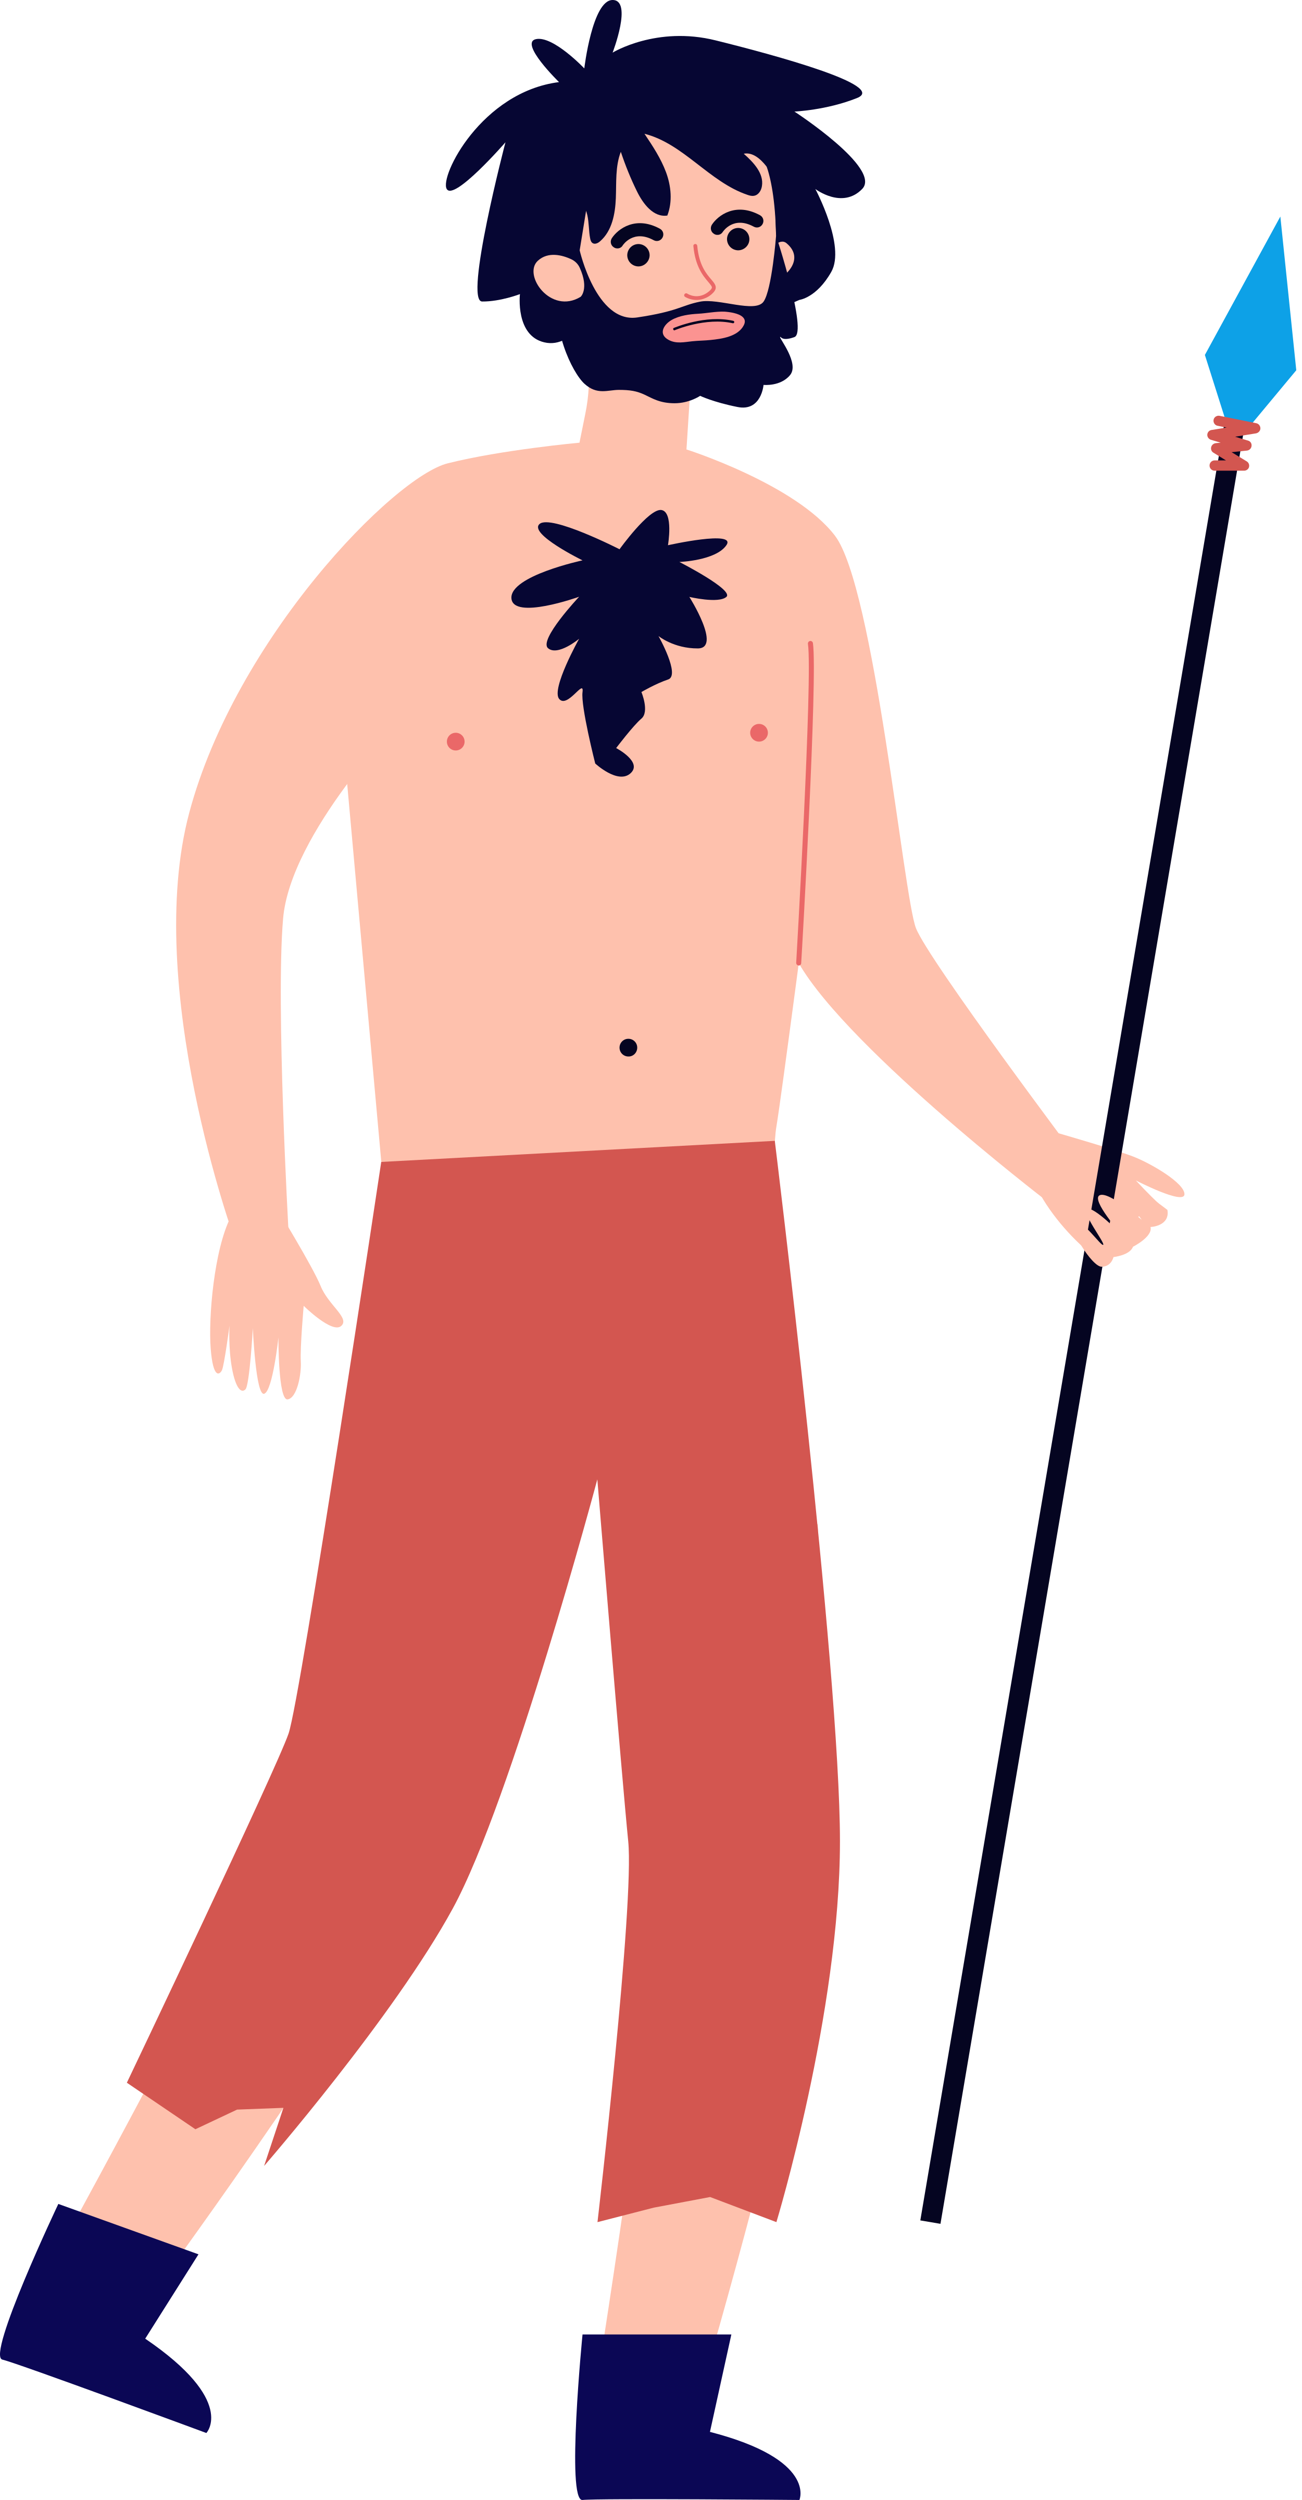 <svg width="198" height="380" viewBox="0 0 198 380" fill="none" xmlns="http://www.w3.org/2000/svg">
<path d="M88.856 10.399C88.856 10.399 90.079 0 93.162 0C96.246 0 93.162 8.001 93.162 8.001C93.162 8.001 99.842 3.891 108.847 6.142C117.851 8.368 135.004 13.042 130.33 14.901C125.681 16.761 120.812 16.957 120.812 16.957C120.812 16.957 134.147 25.619 131.113 28.726C128.079 31.858 123.993 28.726 123.993 28.726C123.993 28.726 128.642 37.413 126.415 41.328C124.189 45.267 121.571 45.585 121.571 45.585L111.49 49.989L90.226 46.564C90.226 46.564 87.29 53.072 82.812 52.045C78.335 51.042 79.069 44.704 79.069 44.704C79.069 44.704 76.108 45.854 73.318 45.83C70.529 45.805 76.866 21.63 76.866 21.63C76.866 21.63 69.036 30.635 67.935 28.726C66.81 26.818 73.221 13.972 85.014 12.479C85.014 12.479 78.873 6.509 81.515 5.946C84.134 5.408 88.856 10.399 88.856 10.399Z" fill="#060633"/>
<path d="M124.36 231.693C124.36 231.693 126.048 268.47 124.36 288.608C122.672 308.721 107.036 361.818 107.036 361.818H90.838C90.838 361.818 101.898 291.96 100.846 280.778C99.793 269.595 95.536 224.891 95.536 224.891L124.36 231.693Z" fill="#FEC1AD"/>
<path d="M111.22 354.844H88.587C88.587 354.844 86.067 380.267 88.587 379.998C91.107 379.729 121.571 379.998 121.571 379.998C121.571 379.998 124.262 373.856 107.966 369.648L111.22 354.844Z" fill="#0B0755"/>
<path d="M85.186 229.638C85.186 229.638 74.322 264.824 65.953 283.2C57.561 301.576 24.895 346.256 24.895 346.256L9.651 340.775C9.651 340.775 43.663 278.747 46.452 267.883C49.241 256.994 60.35 213.489 60.35 213.489L85.186 229.638Z" fill="#FEC1AD"/>
<path d="M30.183 342.659L8.871 335C8.871 335 -2.091 358.074 0.356 358.661C2.828 359.248 31.382 369.819 31.382 369.819C31.382 369.819 36.007 364.95 22.084 355.48L30.183 342.659Z" fill="#0B0755"/>
<path d="M116.921 38.196C116.921 38.196 118.487 36.018 119.613 36.972C122.5 39.395 119.417 42.282 117.411 42.869L116.921 38.196Z" fill="#FEC1AD"/>
<path d="M117.9 29.998C117.9 29.778 117.925 29.534 117.925 29.289C118.316 18.816 109.801 10.081 99.157 10.399C90.3 10.644 82.788 17.422 81.638 26.206C81.222 29.46 81.662 32.617 82.788 35.406C84.305 39.737 85.675 43.432 87.119 46.515C89.541 51.629 90.153 57.403 89.003 62.933L88.122 67.289C99.084 73.651 104.394 68.316 104.394 68.316L104.907 60.291C104.981 59.239 105.837 58.431 106.889 58.407H106.914C120.812 57.991 117.68 36.238 117.9 29.998Z" fill="#FEC1AD"/>
<path d="M98.79 38.856C98.815 37.926 98.105 37.143 97.151 37.094C96.221 37.07 95.438 37.78 95.389 38.734C95.365 39.664 96.074 40.447 97.028 40.496C97.958 40.52 98.741 39.786 98.79 38.856Z" fill="#050521"/>
<path d="M113.961 36.409C113.985 35.48 113.275 34.697 112.321 34.648C111.391 34.623 110.608 35.333 110.559 36.287C110.535 37.217 111.245 38 112.199 38.049C113.129 38.073 113.936 37.339 113.961 36.409Z" fill="#050521"/>
<path d="M93.848 37.755C93.676 37.755 93.505 37.706 93.334 37.584C92.869 37.29 92.747 36.678 93.04 36.214C93.945 34.819 96.637 32.739 100.356 34.77C100.846 35.039 101.017 35.626 100.748 36.116C100.479 36.605 99.891 36.776 99.402 36.507C96.344 34.843 94.778 37.192 94.704 37.29C94.533 37.608 94.19 37.78 93.848 37.755Z" fill="#050521"/>
<path d="M109.067 35.7C108.896 35.7 108.725 35.651 108.553 35.528C108.088 35.235 107.966 34.623 108.26 34.158C109.165 32.764 111.857 30.684 115.576 32.715C116.065 32.984 116.236 33.571 115.967 34.06C115.698 34.55 115.111 34.721 114.622 34.452C111.563 32.788 109.997 35.137 109.924 35.235C109.728 35.553 109.41 35.724 109.067 35.7Z" fill="#050521"/>
<path d="M79.827 29.142L84.305 41.646L87.657 41.107L90.226 25.276L79.827 29.142Z" fill="#060633"/>
<path d="M107.256 45.316C105.593 46.05 104.173 45.12 104.173 45.12C104.027 45.022 104.002 44.851 104.1 44.704C104.198 44.582 104.369 44.533 104.516 44.631C104.589 44.68 106.155 45.683 107.819 44.288C108.088 44.068 108.235 43.872 108.26 43.725C108.284 43.53 108.039 43.261 107.721 42.869C106.987 42.013 105.739 40.569 105.446 37.413C105.421 37.241 105.544 37.094 105.715 37.094C105.886 37.07 106.009 37.192 106.033 37.364C106.302 40.324 107.428 41.621 108.162 42.477C108.553 42.942 108.871 43.309 108.847 43.75C108.822 44.068 108.627 44.362 108.211 44.729C107.893 44.998 107.575 45.194 107.256 45.316Z" fill="#EA6868"/>
<path d="M115.233 22.805C115.233 22.805 117.778 24.738 118.022 35.822C118.022 35.822 119.368 23.539 118.047 22.12C116.725 20.725 115.233 22.805 115.233 22.805Z" fill="#060633"/>
<path d="M88.147 38.024C88.147 38.024 90.667 49.182 96.906 48.252C103.146 47.322 103.611 46.417 106.449 45.854C109.287 45.291 114.842 47.64 116.114 45.854C117.387 44.068 118.023 35.822 118.023 35.822C118.023 35.822 122.843 50.479 120.812 51.237C118.781 51.971 118.757 51.041 118.634 51.237C118.512 51.433 121.595 55.25 120.151 57.012C118.708 58.774 116.114 58.505 116.114 58.505C116.114 58.505 115.796 62.615 112.126 61.857C108.455 61.123 106.474 60.168 106.474 60.168C106.474 60.168 104.834 61.294 102.583 61.294C100.356 61.294 99.231 60.56 98.032 59.997C96.833 59.434 95.805 59.263 94.117 59.263C92.428 59.263 90.814 60.095 88.881 58.333C86.948 56.572 83.718 49.671 85.064 44.166C86.36 38.66 88.147 38.024 88.147 38.024Z" fill="#060633"/>
<path d="M88.171 40.716C87.902 40.104 87.412 39.639 86.801 39.37C85.553 38.807 83.375 38.171 81.785 39.639C79.46 41.792 83.742 47.885 88.293 45.12C88.293 45.145 89.615 43.921 88.171 40.716Z" fill="#FEC1AD"/>
<path d="M112.909 48.154C113.276 48.472 113.398 48.888 113.104 49.451C112.223 51.164 109.777 51.506 108.064 51.678C107.134 51.776 106.204 51.776 105.274 51.873C104.075 51.996 102.852 52.289 101.702 51.678C100.038 50.797 100.919 49.329 102.167 48.619C103.366 47.959 104.834 47.763 106.18 47.689C107.501 47.616 108.847 47.322 110.168 47.371C110.902 47.42 112.272 47.592 112.909 48.154Z" fill="#FB9391"/>
<path d="M102.558 50.21C102.485 50.21 102.412 50.161 102.387 50.087C102.338 49.989 102.387 49.867 102.485 49.843C102.681 49.769 107.281 47.812 111.514 48.766C111.612 48.79 111.685 48.888 111.661 48.986C111.636 49.084 111.538 49.157 111.441 49.133C107.305 48.203 102.681 50.161 102.632 50.185C102.607 50.21 102.583 50.21 102.558 50.21Z" fill="#050521"/>
<path d="M89.737 36.189C89.786 36.483 89.884 36.825 90.153 36.972C90.496 37.168 90.96 36.948 91.254 36.678C93.065 35.112 93.554 32.543 93.652 30.145C93.75 27.772 93.554 25.301 94.41 23.074C95.096 25.129 95.903 27.136 96.857 29.069C97.787 30.977 99.378 33.082 101.482 32.764C102.289 30.684 102.069 28.286 101.286 26.181C100.503 24.077 99.255 22.193 98.007 20.333C103.929 21.826 107.868 27.65 113.643 29.607C113.985 29.729 114.328 29.827 114.695 29.754C115.356 29.631 115.772 28.946 115.869 28.286C116.188 26.353 114.573 24.664 113.104 23.367C114.45 23.098 115.649 24.151 116.506 25.227C117.362 26.304 118.194 27.527 119.515 27.87C120.91 24.42 119.833 20.358 117.558 17.422C115.258 14.51 111.93 12.577 108.504 11.158C104.981 9.665 101.164 8.613 97.371 9.078C95.83 9.274 94.313 9.714 92.844 10.277C89.125 11.72 85.724 14.045 83.204 17.152C80.708 20.236 79.142 24.151 79.069 28.139C79.044 29.289 79.24 30.586 80.194 31.198C82.299 32.568 84.966 30.366 87.168 30.537C89.859 30.757 89.345 34.183 89.737 36.189Z" fill="#060633"/>
<path d="M59.249 106.096V129.292L100.821 112.531L95.511 94.791L73.221 90.73L59.249 106.096Z" fill="#FB9391"/>
<path d="M104.393 68.316C104.393 68.316 121.008 73.602 126.978 81.432C132.948 89.262 137.402 136.217 139.286 141.062C141.145 145.906 164.244 176.615 164.244 176.615L159.032 182.438C159.032 182.438 126.953 157.847 120.812 145.172C114.67 132.498 108.162 108.641 108.162 108.641L61.206 109.179C61.206 109.179 44.152 126.601 43.05 139.642C41.925 152.684 43.883 187.234 43.883 187.234L35.685 188.384C35.685 188.384 21.714 149.968 28.785 123.518C35.857 97.067 59.909 72.452 68.106 70.421C76.303 68.365 88.122 67.289 88.122 67.289L104.393 68.316Z" fill="#FEC1AD"/>
<path d="M123.259 132.84C123.259 132.84 118.83 166.754 118.072 171.231C117.313 175.709 118.072 188.408 118.072 188.408L59.249 190.611L51.713 107.148L95.511 94.791L118.047 104.53L123.259 132.84Z" fill="#FEC1AD"/>
<path d="M117.827 173.409C117.827 173.409 127.736 253.813 127.736 279.872C127.736 305.931 118.071 337.765 118.071 337.765L107.99 333.948L99.426 335.563L90.862 337.765C90.862 337.765 96.49 289.391 95.536 279.872C94.582 270.354 90.838 224.867 90.838 224.867C90.838 224.867 77.796 273.682 68.865 290.076C59.934 306.47 40.163 329.225 40.163 329.225L43.099 320.392L36.053 320.661L29.715 323.647L19.291 316.575C19.291 316.575 42.023 268.91 43.883 263.503C45.742 258.095 57.976 176.615 57.976 176.615L117.827 173.409Z" fill="#D35650"/>
<path d="M121.473 146.763C121.448 146.763 121.448 146.763 121.473 146.763C121.228 146.738 121.081 146.567 121.081 146.347C121.106 145.906 123.601 102.988 122.867 97.874C122.843 97.654 122.99 97.459 123.185 97.434C123.381 97.385 123.601 97.556 123.626 97.752C124.36 102.94 121.962 144.61 121.84 146.396C121.84 146.592 121.668 146.763 121.473 146.763Z" fill="#EA6868"/>
<path d="M96.906 159.242C96.906 158.483 96.294 157.896 95.56 157.896C94.802 157.896 94.215 158.508 94.215 159.242C94.215 160 94.826 160.588 95.56 160.588C96.294 160.612 96.906 160 96.906 159.242Z" fill="#050521"/>
<path d="M115.429 112.727C116.172 112.727 116.775 112.124 116.775 111.381C116.775 110.638 116.172 110.035 115.429 110.035C114.686 110.035 114.083 110.638 114.083 111.381C114.083 112.124 114.686 112.727 115.429 112.727Z" fill="#EA6868"/>
<path d="M69.305 114.073C70.049 114.073 70.651 113.47 70.651 112.727C70.651 111.984 70.049 111.381 69.305 111.381C68.562 111.381 67.96 111.984 67.96 112.727C67.96 113.47 68.562 114.073 69.305 114.073Z" fill="#EA6868"/>
<path d="M169.064 190.537C170.63 189.681 170.483 186.231 172.172 185.668C172.979 185.032 173.811 184.445 174.668 183.857C175.206 183.515 175.744 183.246 176.307 183.025C174.863 181.729 172.735 179.428 172.735 179.428C172.735 179.428 180.075 183.221 180.124 181.533C180.173 179.844 175.035 176.835 172.294 175.783C169.578 174.731 160.99 172.259 160.99 172.259L156.683 178.303C158.225 182.609 161.65 186.818 164.782 189.632C165.541 188.922 168.159 191.051 169.064 190.537Z" fill="#FEC1AD"/>
<path d="M186.197 64.325L139.956 337.504L143.02 338.023L189.261 64.843L186.197 64.325Z" fill="#050521"/>
<path d="M101.58 82.875C101.58 82.875 112.077 80.526 110.462 82.875C108.847 85.224 103.317 85.42 103.317 85.42C103.317 85.42 111.661 89.677 110.462 90.73C109.263 91.782 104.834 90.73 104.834 90.73C104.834 90.73 109.777 98.535 106.131 98.56C102.461 98.584 100.136 96.676 100.136 96.676C100.136 96.676 103.513 102.646 101.604 103.282C99.696 103.918 97.543 105.191 97.543 105.191C97.543 105.191 98.79 108.176 97.543 109.228C96.295 110.28 93.701 113.706 93.701 113.706C93.701 113.706 97.787 115.835 95.879 117.547C93.97 119.26 90.52 116.055 90.52 116.055C90.52 116.055 88.293 107.319 88.587 105.191C88.856 103.062 86.311 107.735 85.039 106.243C83.767 104.75 88.073 97.091 88.073 97.091C88.073 97.091 84.843 99.783 83.351 98.535C81.858 97.287 88.073 90.705 88.073 90.705C88.073 90.705 77.992 94.327 77.772 90.925C77.576 87.524 88.587 85.175 88.587 85.175C88.587 85.175 80.341 81.138 82.054 79.645C83.767 78.153 94.215 83.487 94.215 83.487C94.215 83.487 98.644 77.321 100.552 77.517C102.461 77.761 101.58 82.875 101.58 82.875Z" fill="#060633"/>
<path d="M190.229 64.573L197.13 56.278L194.707 32.91L183.231 53.953L186.217 63.374L190.229 64.573Z" fill="#0DA1E7"/>
<path d="M189.202 71.546H184.724C184.284 71.546 183.941 71.204 183.941 70.763C183.941 70.323 184.284 69.98 184.724 69.98H186.437L184.528 68.806C184.235 68.635 184.112 68.292 184.186 67.974C184.259 67.656 184.528 67.411 184.871 67.362L185.63 67.289L184.161 66.848C183.819 66.75 183.574 66.408 183.599 66.065C183.623 65.698 183.892 65.405 184.259 65.356L186.535 64.989L185.165 64.719C184.749 64.646 184.479 64.23 184.553 63.814C184.626 63.398 185.042 63.129 185.458 63.203L191.037 64.328C191.404 64.401 191.673 64.719 191.673 65.111C191.673 65.478 191.38 65.796 191.013 65.87L187.832 66.383L189.789 66.971C190.156 67.069 190.376 67.411 190.327 67.778C190.303 68.145 190.009 68.439 189.642 68.488L187.293 68.732L189.593 70.127C189.887 70.298 190.034 70.665 189.936 71.008C189.863 71.302 189.544 71.546 189.202 71.546Z" fill="#D35650"/>
<path d="M177.53 183.906C177.53 183.906 171.364 179.11 170.581 179.869C169.798 180.652 173.713 185.448 173.615 185.399C173.518 185.35 168.624 181.019 167.229 181.68C165.834 182.34 170.581 187.674 170.581 187.674C170.581 187.674 166.275 183.27 165.345 183.784C164.415 184.298 168.086 188.947 167.767 189.216C167.449 189.485 164.611 185.228 163.436 185.815C162.262 186.402 166.03 192.544 167.523 192.544C169.015 192.544 169.333 191.076 169.333 191.076C169.333 191.076 171.829 190.806 172.294 189.51C172.294 189.51 175.353 187.968 174.961 186.5C174.961 186.524 177.971 186.378 177.53 183.906Z" fill="#FEC1AD"/>
<path d="M42.121 183.662C42.121 183.662 47.553 192.519 48.752 195.455C49.926 198.392 53.254 200.349 51.884 201.548C50.514 202.772 46.183 198.49 46.183 198.49C46.183 198.49 45.62 204.9 45.742 206.882C45.864 208.864 45.179 212.51 43.736 212.706C42.292 212.902 42.341 203.285 42.341 203.285C42.341 203.285 41.485 211.385 40.188 211.849C38.891 212.314 38.45 201.866 38.45 201.866C38.45 201.866 37.961 210.553 37.325 211.189C36.689 211.825 35.832 211.042 35.27 207.934C34.707 204.827 34.903 201.499 34.903 201.499C34.903 201.499 34.095 207.567 33.752 208.277C33.41 208.962 32.407 209.672 32.04 204.974C31.673 200.276 32.554 189.974 35.074 185.007L42.121 183.662Z" fill="#FEC1AD"/>
</svg>
